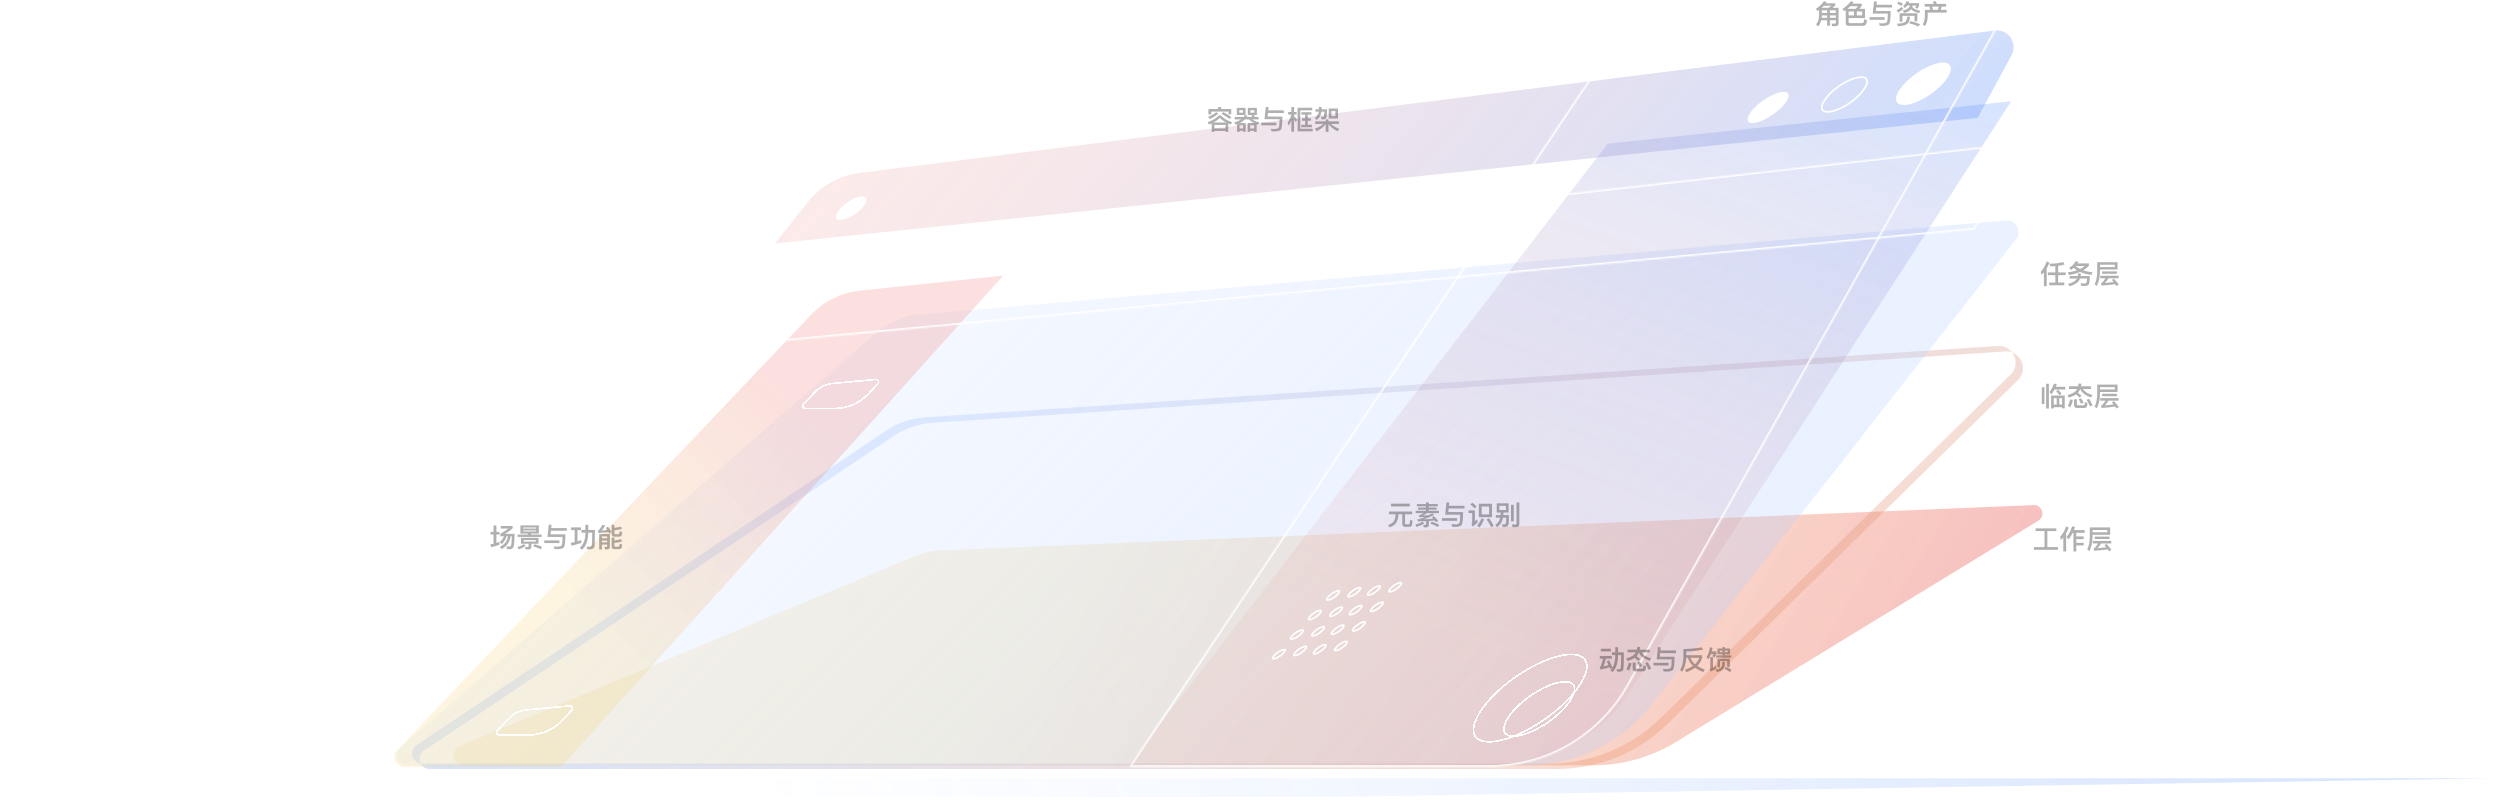 <svg width="1492" height="482" viewBox="0 0 1492 482" fill="none" xmlns="http://www.w3.org/2000/svg">
<g filter="url(#filter0_b)">
<path d="M545.94 332.005C551.066 329.869 556.53 328.657 562.078 328.428L1213.69 301.455C1218.84 301.241 1220.9 308.028 1216.5 310.717L1000.21 442.811C985.302 451.918 968.169 456.736 950.697 456.736H276.675C270.117 456.736 268.313 447.721 274.366 445.198L545.94 332.005Z" fill="url(#paint0_linear)"/>
</g>
<g filter="url(#filter1_f)">
<path d="M504.137 464.485H1486L798.729 475.554H6L504.137 464.485Z" fill="url(#paint1_linear)" fill-opacity="0.2"/>
</g>
<path fill-rule="evenodd" clip-rule="evenodd" d="M552.042 249.058C543.807 249.606 535.861 252.313 529.004 256.906L248.691 444.689C244.039 447.805 245.863 454.831 251.073 455.604C251.995 457.507 253.89 458.949 256.458 458.949H929.026C953.916 458.949 977.811 449.181 995.574 431.745L1204.3 226.857C1209.85 221.413 1207.22 212.65 1200.78 210.309C1198.9 207.85 1195.89 206.222 1192.21 206.467L552.042 249.058ZM1200.78 210.309C1199.53 209.855 1198.14 209.642 1196.64 209.743L556.47 252.334C548.235 252.881 540.289 255.588 533.432 260.182L253.119 447.964C250.327 449.835 249.868 453.114 251.073 455.604C251.381 455.65 251.7 455.673 252.03 455.673H924.598C949.488 455.673 973.384 445.905 991.146 428.47L1199.88 223.581C1203.87 219.666 1203.63 214.034 1200.78 210.309Z" fill="url(#paint2_linear)"/>
<g filter="url(#filter2_b)">
<path d="M522.207 199.095C529.717 192.546 539.114 188.553 549.042 187.693L1197.01 131.575C1203.11 131.048 1206.9 138.045 1203.13 142.864L986.014 420.286C968.008 443.293 940.417 456.736 911.201 456.736H242.768C237.223 456.736 234.646 449.858 238.825 446.214L522.207 199.095Z" fill="url(#paint3_linear)"/>
</g>
<g filter="url(#filter3_b)">
<path fill-rule="evenodd" clip-rule="evenodd" d="M673.966 456.14H892.83C925.075 456.14 955.119 439.784 972.62 412.702L1200.25 60.449L959.52 85.698L673.966 456.14Z" fill="url(#paint4_linear)"/>
</g>
<g filter="url(#filter4_b)">
<path fill-rule="evenodd" clip-rule="evenodd" d="M598.692 164.502L334.779 457.775H241.428C236.155 457.775 233.446 451.462 237.079 447.641L484.124 187.784C491.832 179.677 502.178 174.585 513.304 173.423L598.692 164.502Z" fill="url(#paint5_linear)"/>
</g>
<path d="M300.741 320.058C300.229 321.434 299.413 322.554 298.277 323.434L299.333 324.73C300.741 323.594 301.733 322.042 302.309 320.058H303.157C302.837 321.562 302.341 322.778 301.685 323.706C300.917 324.698 299.797 325.594 298.325 326.394L299.365 327.722C301.029 326.762 302.277 325.674 303.109 324.458C303.813 323.386 304.373 321.914 304.757 320.058H305.461C305.365 323.274 305.221 325.082 305.029 325.466C304.821 325.946 304.453 326.202 303.941 326.218C303.365 326.218 302.773 326.186 302.181 326.122L302.645 327.722C303.141 327.754 303.653 327.786 304.181 327.786C305.461 327.754 306.245 327.21 306.533 326.122C306.821 325.034 307.029 322.522 307.141 318.618H301.445C303.077 317.578 304.565 316.49 305.925 315.354V313.914H298.853V315.434H303.445C301.957 316.522 300.341 317.562 298.613 318.538V320.058H300.741ZM292.805 317.402V319.018H294.549V324.458C293.909 324.602 293.285 324.73 292.645 324.826L293.093 326.602C294.853 326.186 296.485 325.69 298.021 325.114V323.37C297.429 323.594 296.837 323.802 296.245 323.994V319.018H298.069V317.402H296.245V313.546H294.549V317.402H292.805Z" fill="black" fill-opacity="0.31"/>
<path d="M310.917 321.018V324.506H315.461V325.882C315.461 326.266 315.333 326.474 315.093 326.474C314.533 326.474 313.941 326.426 313.317 326.362L313.669 327.898H315.637C316.613 327.898 317.109 327.354 317.109 326.282V324.506H321.381V321.018H310.917ZM319.749 323.21H312.533V322.298H319.749V323.21ZM310.581 313.546V318.442H314.853C314.981 318.634 315.109 318.842 315.237 319.066H308.901V320.458H323.237V319.066H317.061C316.965 318.842 316.869 318.634 316.773 318.442H321.573V313.546H310.581ZM319.941 317.162H312.213V316.57H319.941V317.162ZM312.213 315.418V314.826H319.941V315.418H312.213ZM318.917 324.778L318.229 326.09C319.829 326.506 321.349 327.098 322.821 327.834L323.445 326.314C321.989 325.642 320.485 325.13 318.917 324.778ZM312.629 324.666C311.765 325.386 310.453 325.994 308.725 326.49L309.653 327.85C311.269 327.306 312.613 326.602 313.669 325.738L312.629 324.666Z" fill="black" fill-opacity="0.31"/>
<path d="M327.509 313.098L326.725 320.426H335.717C335.717 323.194 335.541 324.874 335.189 325.45C334.869 325.994 333.861 326.266 332.197 326.266C331.877 326.266 331.285 326.218 330.453 326.138L330.917 327.658C331.477 327.706 332.021 327.738 332.549 327.738C334.549 327.738 335.861 327.386 336.469 326.714C337.077 325.994 337.397 323.386 337.397 318.874H328.581L328.805 316.746H338.261V315.146H328.965L329.157 313.226L327.509 313.098ZM324.821 322.506V324.106H333.829V322.506H324.821Z" fill="black" fill-opacity="0.31"/>
<path d="M342.949 316.378V323.514C342.181 323.674 341.397 323.818 340.629 323.946L341.061 325.642C343.141 325.194 345.093 324.634 346.933 323.994V322.314C346.165 322.602 345.397 322.858 344.629 323.082V316.378H346.757V314.762H340.821V316.378H342.949ZM349.365 313.194V316.25H347.013V317.882H349.365V317.978C349.333 322.074 348.197 325.05 345.973 326.906L347.349 328.106C349.765 325.962 350.997 322.586 351.061 317.978V317.882H353.413C353.381 322.106 353.333 324.586 353.237 325.306C353.109 325.946 352.597 326.282 351.733 326.282C351.269 326.282 350.709 326.25 350.069 326.202L350.469 327.77C351.205 327.818 351.733 327.85 352.021 327.85C353.669 327.85 354.597 327.274 354.805 326.122C354.965 324.874 355.045 321.578 355.045 316.25H351.061V313.194H349.365Z" fill="black" fill-opacity="0.31"/>
<path d="M359.221 322.618H362.357V323.658H359.221V322.618ZM362.357 321.242H359.221V320.138H362.357V321.242ZM359.221 325.034H362.357V325.77C362.357 326.186 362.165 326.41 361.813 326.41L360.693 326.33L361.109 327.882H362.341C363.429 327.882 363.973 327.29 363.973 326.122V318.698H357.605V327.994H359.221V325.034ZM369.381 320.298C369.973 320.298 370.421 320.17 370.709 319.93C370.997 319.674 371.205 318.858 371.333 317.514L369.781 317.002C369.749 317.866 369.669 318.378 369.557 318.554C369.445 318.714 369.285 318.794 369.061 318.794H367.237C366.853 318.794 366.677 318.522 366.677 318.01V316.554C368.357 316.298 369.845 316.026 371.157 315.738L370.613 314.266C369.589 314.538 368.277 314.794 366.677 315.05V313.226H365.029V318.346C365.029 319.642 365.605 320.298 366.773 320.298H369.381ZM366.677 324.01C368.277 323.85 369.765 323.594 371.157 323.226L370.613 321.738C369.461 322.09 368.149 322.346 366.677 322.506V320.826H365.029V326.202C365.029 327.21 365.605 327.722 366.757 327.722H369.381C369.973 327.722 370.405 327.594 370.693 327.354C370.981 327.098 371.205 326.298 371.333 324.938L369.813 324.458C369.765 325.322 369.685 325.834 369.557 326.01C369.461 326.17 369.285 326.25 369.061 326.25H367.221C366.853 326.25 366.677 326.106 366.677 325.834V324.01ZM362.837 314.266L361.557 315.082C361.845 315.514 362.133 315.93 362.389 316.346C361.205 316.474 360.085 316.586 359.029 316.65C359.845 315.866 360.565 314.858 361.205 313.61L359.605 313.13C359.125 314.122 358.421 315.194 357.461 316.314C357.253 316.506 356.997 316.634 356.709 316.73L357.157 318.122C359.445 317.994 361.429 317.786 363.093 317.53C363.269 317.866 363.445 318.202 363.605 318.522L364.981 317.546C364.469 316.618 363.765 315.53 362.837 314.266Z" fill="black" fill-opacity="0.31"/>
<g filter="url(#filter5_b)">
<path fill-rule="evenodd" clip-rule="evenodd" d="M1180.27 70.344L1200.51 32.893C1204.38 25.738 1198.54 17.204 1190.47 18.216L513.072 103.17C500.852 104.702 489.721 110.97 482.075 120.626L462.539 145.296L1180.27 70.344Z" fill="url(#paint6_linear)"/>
</g>
<g filter="url(#filter6_b)">
<mask id="path-9-inside-1" fill="white">
<path fill-rule="evenodd" clip-rule="evenodd" d="M673.965 457.662H888.912C923.274 457.662 954.958 439.106 971.768 409.136L1200.25 1.781L959.519 30.871L673.965 457.662Z"/>
</mask>
<path d="M673.965 457.662L673.134 457.106L672.093 458.662H673.965V457.662ZM971.768 409.136L972.64 409.626L972.64 409.626L971.768 409.136ZM1200.25 1.781L1201.13 2.27L1202.09 0.552L1200.14 0.788L1200.25 1.781ZM959.519 30.871L959.399 29.878L958.943 29.933L958.688 30.315L959.519 30.871ZM888.912 456.662H673.965V458.662H888.912V456.662ZM970.896 408.647C954.263 438.301 922.913 456.662 888.912 456.662V458.662C923.636 458.662 955.653 439.911 972.64 409.626L970.896 408.647ZM1199.38 1.292L970.896 408.647L972.64 409.626L1201.13 2.27L1199.38 1.292ZM959.639 31.864L1200.37 2.774L1200.14 0.788L959.399 29.878L959.639 31.864ZM958.688 30.315L673.134 457.106L674.796 458.218L960.35 31.427L958.688 30.315Z" fill="url(#paint7_linear)" mask="url(#path-9-inside-1)"/>
</g>
<path d="M1221.12 229.05V243.802H1222.79V229.05H1221.12ZM1232.24 236.058H1224.1V243.722H1225.7V243.002H1230.64V243.722H1232.24V236.058ZM1225.7 241.434V237.61H1227.44V241.434H1225.7ZM1228.98 237.61H1230.64V241.434H1228.98V237.61ZM1228.37 232.666L1227.08 233.466C1227.91 234.346 1228.58 235.146 1229.08 235.866L1230.36 234.954C1229.89 234.314 1229.24 233.546 1228.37 232.666ZM1218.53 231.066V241.162H1220.13V231.066H1218.53ZM1226.15 232.49H1232.58V230.826H1226.92C1227.11 230.346 1227.3 229.834 1227.49 229.306L1225.8 228.922C1225.03 231.098 1224.12 232.778 1223.09 233.962L1224.28 235.37C1224.95 234.554 1225.57 233.594 1226.15 232.49Z" fill="black" fill-opacity="0.31"/>
<path d="M1240.56 228.858C1240.5 229.434 1240.39 229.994 1240.24 230.522H1234.76V232.138H1239.6C1239.36 232.586 1239.08 232.986 1238.76 233.338C1237.78 234.362 1236.18 235.162 1233.94 235.722L1234.61 237.274C1236.47 236.778 1237.96 236.154 1239.04 235.386C1239.78 235.994 1240.48 236.65 1241.12 237.322L1242.28 236.154C1241.48 235.45 1240.77 234.858 1240.13 234.41C1240.68 233.77 1241.12 233.018 1241.48 232.154C1242.28 234.266 1244.4 235.962 1247.89 237.21L1248.79 235.77C1245.81 234.89 1243.94 233.674 1243.17 232.138H1247.94V230.522H1241.97C1242.08 230.042 1242.16 229.546 1242.23 229.034L1240.56 228.858ZM1235.46 238.346C1235.2 239.69 1234.74 240.954 1234.08 242.138L1235.52 243.05C1236.2 241.834 1236.72 240.378 1237.11 238.714L1235.46 238.346ZM1242.04 237.706L1240.56 238.202C1241.06 239.002 1241.52 239.946 1241.94 241.018L1243.48 240.33C1243.06 239.402 1242.58 238.522 1242.04 237.706ZM1246.87 238.074L1245.25 238.602C1245.99 239.754 1246.66 241.066 1247.27 242.57L1248.8 241.882C1248.26 240.522 1247.6 239.258 1246.87 238.074ZM1243.7 243.498C1244.34 243.498 1244.82 243.354 1245.12 243.098C1245.48 242.81 1245.72 241.946 1245.84 240.474L1244.26 239.946C1244.21 240.874 1244.12 241.434 1243.96 241.61C1243.83 241.786 1243.64 241.882 1243.38 241.882H1240.12C1239.7 241.882 1239.49 241.658 1239.49 241.242V238.298H1237.8V241.594C1237.8 242.858 1238.39 243.498 1239.6 243.498H1243.7Z" fill="black" fill-opacity="0.31"/>
<path d="M1254.55 235.018V236.458H1263.36V235.018H1254.55ZM1253.43 237.61V239.114H1256.61C1255.62 240.618 1254.8 241.562 1254.2 241.93C1254.12 241.978 1254 242.026 1253.86 242.074L1254.23 243.466C1257.17 243.274 1259.89 243.002 1262.39 242.666C1262.66 243.05 1262.92 243.434 1263.16 243.818L1264.48 242.874C1263.81 241.882 1262.84 240.714 1261.57 239.37L1260.36 240.122C1260.71 240.538 1261.06 240.954 1261.4 241.37C1259.67 241.626 1257.92 241.834 1256.2 241.978C1256.84 241.322 1257.57 240.362 1258.39 239.114H1264.4V237.61H1253.43ZM1262.1 231.05V232.426H1253.27V231.05H1262.1ZM1253.27 233.93H1263.75V229.53H1251.62V235.034C1251.6 238.138 1251.09 240.682 1250.08 242.65L1251.32 243.754C1252.6 241.322 1253.25 238.41 1253.27 235.034V233.93Z" fill="black" fill-opacity="0.31"/>
<path d="M1231.33 156.408C1229.09 157.048 1226.36 157.368 1223.12 157.368L1223.65 158.92C1224.71 158.92 1225.7 158.888 1226.63 158.824V162.568H1222.18V164.2H1226.63V168.616H1222.98V170.248H1231.97V168.616H1228.29V164.2H1232.77V162.568H1228.29V158.664C1229.75 158.472 1231.04 158.2 1232.16 157.816L1231.33 156.408ZM1221.49 155.944C1220.71 158.36 1219.51 160.456 1217.88 162.232L1218.44 164.024C1218.92 163.528 1219.38 163.016 1219.81 162.504V170.808H1221.48V160.152C1222.12 159.064 1222.64 157.912 1223.06 156.696L1221.49 155.944Z" fill="black" fill-opacity="0.31"/>
<path d="M1238.64 155.896C1238 157.432 1236.76 158.728 1234.9 159.784L1235.91 161.112C1236.52 160.728 1237.09 160.328 1237.62 159.896C1238.23 160.392 1238.88 160.856 1239.59 161.288C1237.96 161.864 1236.1 162.296 1234.02 162.552L1234.79 164.12C1237.32 163.736 1239.52 163.112 1241.43 162.264C1243.41 163.192 1245.64 163.784 1248.12 164.072L1248.87 162.52C1246.82 162.328 1244.95 161.928 1243.27 161.32C1244.58 160.552 1245.7 159.624 1246.64 158.536V157.192H1239.84C1240.02 156.872 1240.18 156.52 1240.34 156.152L1238.64 155.896ZM1241.41 160.52C1240.45 160.04 1239.56 159.464 1238.72 158.792L1238.76 158.76H1244.16C1243.35 159.432 1242.44 160.008 1241.41 160.52ZM1240.2 163.176C1240.18 163.72 1240.13 164.232 1240.04 164.728H1235.14V166.232H1239.52C1239.43 166.392 1239.33 166.568 1239.22 166.744C1238.44 167.816 1236.74 168.728 1234.15 169.48L1235.25 170.84C1238.23 169.88 1240.1 168.696 1240.87 167.272C1241.06 166.952 1241.22 166.6 1241.35 166.232H1245.54C1245.51 167.56 1245.38 168.376 1245.17 168.696C1244.98 169 1244.52 169.16 1243.76 169.176C1243.22 169.16 1242.53 169.128 1241.68 169.08L1242.1 170.584C1242.9 170.648 1243.57 170.68 1244.13 170.68C1245.25 170.68 1246.04 170.392 1246.48 169.832C1246.93 169.272 1247.17 167.576 1247.2 164.728H1241.73C1241.8 164.248 1241.84 163.72 1241.84 163.176H1240.2Z" fill="black" fill-opacity="0.31"/>
<path d="M1254.55 161.96V163.4H1263.36V161.96H1254.55ZM1253.43 164.552V166.056H1256.61C1255.62 167.56 1254.8 168.504 1254.2 168.872C1254.12 168.92 1254 168.968 1253.86 169.016L1254.23 170.408C1257.17 170.216 1259.89 169.944 1262.39 169.608C1262.66 169.992 1262.92 170.376 1263.16 170.76L1264.48 169.816C1263.81 168.824 1262.84 167.656 1261.57 166.312L1260.36 167.064C1260.71 167.48 1261.06 167.896 1261.4 168.312C1259.67 168.568 1257.92 168.776 1256.2 168.92C1256.84 168.264 1257.57 167.304 1258.39 166.056H1264.4V164.552H1253.43ZM1262.1 157.992V159.368H1253.27V157.992H1262.1ZM1253.27 160.872H1263.75V156.472H1251.62V161.976C1251.6 165.08 1251.09 167.624 1250.08 169.592L1251.32 170.696C1252.6 168.264 1253.25 165.352 1253.27 161.976V160.872Z" fill="black" fill-opacity="0.31"/>
<path d="M830.167 300.599V302.199H841.367V300.599H830.167ZM828.919 305.287V306.903H832.887V307.223C832.823 308.791 832.503 310.055 831.895 311.047C831.287 311.943 830.135 312.711 828.407 313.319L829.303 314.727C831.095 314.103 832.375 313.223 833.175 312.103C833.991 310.887 834.439 309.255 834.519 307.223V306.903H836.887V312.663C836.887 313.831 837.447 314.423 838.583 314.423H841.127C841.687 314.423 842.103 314.247 842.391 313.927C842.679 313.591 842.887 312.519 842.999 310.711L841.495 310.231C841.463 311.527 841.383 312.311 841.271 312.567C841.175 312.807 841.015 312.935 840.823 312.935H839.063C838.695 312.935 838.519 312.727 838.519 312.311V306.903H842.759V305.287H828.919Z" fill="black" fill-opacity="0.31"/>
<path d="M845.575 300.839V302.183H851.031V302.887H846.247V304.167H851.031V304.855H844.887V306.247H849.575C848.839 306.775 848.199 307.127 847.671 307.287C847.383 307.415 847.079 307.511 846.743 307.543L847.031 308.711C848.247 308.663 849.415 308.615 850.535 308.551C849.287 309.095 848.023 309.527 846.743 309.879C846.423 309.847 846.135 309.831 845.847 309.799L846.167 311.159L848.071 311.111C848.807 311.111 849.831 311.079 851.111 311.015V312.839C851.111 313.143 850.967 313.303 850.711 313.303C850.295 313.303 849.847 313.271 849.383 313.223L849.719 314.695H851.239C852.231 314.695 852.743 314.199 852.743 313.207V310.919C853.799 310.855 854.983 310.759 856.327 310.663C856.615 311.015 856.887 311.367 857.127 311.703L858.295 310.903C857.687 310.071 856.807 309.111 855.655 308.007L854.519 308.727C854.807 309.015 855.079 309.303 855.367 309.591C853.191 309.783 851.303 309.895 849.703 309.943C851.815 309.255 853.895 308.343 855.959 307.223L854.695 306.375C854.055 306.759 853.415 307.127 852.775 307.479C851.575 307.543 850.375 307.591 849.191 307.639C849.991 307.255 850.775 306.791 851.511 306.247H858.791V304.855H852.695V304.167H857.415V302.887H852.695V302.183H858.087V300.839H852.695V299.847H851.031V300.839H845.575ZM849.047 311.335C847.927 312.039 846.471 312.615 844.711 313.063L845.367 314.439C847.175 313.895 848.711 313.207 849.975 312.391L849.047 311.335ZM854.423 311.287L853.639 312.455C855.175 312.951 856.679 313.639 858.119 314.503L858.935 313.223C857.575 312.471 856.071 311.831 854.423 311.287Z" fill="black" fill-opacity="0.31"/>
<path d="M863.271 299.815L862.487 307.143H871.479C871.479 309.911 871.303 311.591 870.951 312.167C870.631 312.711 869.623 312.983 867.959 312.983C867.639 312.983 867.047 312.935 866.215 312.855L866.679 314.375C867.239 314.423 867.783 314.455 868.311 314.455C870.311 314.455 871.623 314.103 872.231 313.431C872.839 312.711 873.159 310.103 873.159 305.591H864.343L864.567 303.463H874.023V301.863H864.727L864.919 299.943L863.271 299.815ZM860.583 309.223V310.823H869.591V309.223H860.583Z" fill="black" fill-opacity="0.31"/>
<path d="M882.583 300.647V308.615H890.407V300.647H882.583ZM888.727 307.015H884.247V302.263H888.727V307.015ZM878.679 299.975L877.511 301.127C878.631 301.959 879.511 302.727 880.119 303.463L881.255 302.311C880.551 301.543 879.687 300.759 878.679 299.975ZM876.439 304.599V306.199H878.599V311.879C878.599 312.215 878.455 312.503 878.183 312.743L878.823 314.247C879.927 313.495 880.967 312.647 881.959 311.687L881.495 309.943C881.047 310.391 880.615 310.807 880.215 311.175V304.599H876.439ZM884.247 309.271C883.495 310.999 882.583 312.487 881.527 313.719L882.999 314.791C884.055 313.447 884.951 311.831 885.719 309.975L884.247 309.271ZM888.615 309.191L887.255 310.055C888.407 311.751 889.319 313.303 889.991 314.711L891.431 313.703C890.775 312.423 889.831 310.919 888.615 309.191Z" fill="black" fill-opacity="0.31"/>
<path d="M895.655 305.863C895.623 306.391 895.575 306.903 895.543 307.383H892.711V308.935H895.303C895.175 309.495 895.031 309.975 894.855 310.375C894.375 311.527 893.527 312.503 892.343 313.319L893.415 314.663C894.791 313.639 895.767 312.455 896.359 311.079C896.583 310.503 896.791 309.799 896.951 308.935H898.919C898.887 310.663 898.839 311.671 898.759 311.959C898.647 312.663 898.263 313.015 897.607 313.015C897.255 313.015 896.823 312.983 896.343 312.951L896.743 314.407C897.271 314.455 897.655 314.487 897.879 314.487C899.335 314.487 900.151 313.879 900.311 312.695C900.471 312.023 900.551 310.247 900.551 307.383H897.159C897.207 306.903 897.255 306.407 897.287 305.863H900.327V300.375H893.239V305.863H895.655ZM901.767 301.287V311.127H903.399V301.287H901.767ZM904.983 314.535C906.135 314.535 906.727 313.911 906.727 312.695V299.927H905.063V312.263C905.063 312.775 904.839 313.047 904.407 313.047C903.751 313.047 903.047 313.015 902.311 312.951L902.679 314.535H904.983ZM898.743 304.359H894.823V301.879H898.743V304.359Z" fill="black" fill-opacity="0.31"/>
<path d="M728.48 63.768L726.672 64.056C726.848 64.376 727.008 64.712 727.168 65.064H721.2V68.264H722.832V66.6H733.168V68.184H734.8V65.064H728.944C728.784 64.584 728.64 64.152 728.48 63.768ZM727.408 68.904C725.824 70.568 723.584 71.928 720.672 72.952L721.552 74.296C722.08 74.104 722.608 73.88 723.136 73.656V78.68H724.768V78.136H731.408V78.68H733.024V73.736C733.456 73.928 733.92 74.104 734.432 74.296L735.312 72.952C732.144 71.8 729.92 70.44 728.624 68.904H727.408ZM724.768 76.632V74.552H731.408V76.632H724.768ZM724.304 73.08C725.712 72.312 726.96 71.4 728.016 70.328C728.928 71.352 730.144 72.264 731.68 73.08H724.304ZM730.048 66.904L728.992 67.944C731.04 69.032 732.64 70.056 733.76 71L734.912 69.864C733.6 68.872 731.968 67.896 730.048 66.904ZM725.92 66.904C724.592 67.992 722.96 68.952 721.008 69.752L721.984 71.048C723.968 70.152 725.648 69.096 727.008 67.88L725.92 66.904Z" fill="black" fill-opacity="0.31"/>
<path d="M738.096 64.36V68.616H743.328V64.36H738.096ZM741.824 67.24H739.6V65.768H741.824V67.24ZM744.704 64.36V68.616H747.84L746.768 68.968C746.96 69.224 747.136 69.496 747.328 69.8H743.984C744.144 69.512 744.288 69.208 744.416 68.904L742.832 68.728C742.672 69.08 742.464 69.448 742.208 69.8H736.88V71.272H740.656C739.632 71.976 738.288 72.568 736.592 73.048L737.36 74.424C737.68 74.328 737.984 74.216 738.304 74.104V78.68H739.76V78.072H741.92V78.68H743.392V73.368H740.032C741.184 72.792 742.144 72.088 742.912 71.272H745.472C746.144 72.04 747.056 72.744 748.24 73.368H744.592V78.68H746.064V78.072H748.496V78.68H749.968V74.152C750.192 74.248 750.464 74.344 750.752 74.44L751.424 73.016C749.68 72.568 748.32 71.992 747.344 71.272H751.12V69.8H748.96C748.752 69.384 748.512 69 748.256 68.616H750.096V64.36H744.704ZM748.592 67.24H746.208V65.768H748.592V67.24ZM739.76 76.664V74.744H741.92V76.664H739.76ZM746.064 76.664V74.744H748.496V76.664H746.064Z" fill="black" fill-opacity="0.31"/>
<path d="M755.44 63.8L754.656 71.128H763.648C763.648 73.896 763.472 75.576 763.12 76.152C762.8 76.696 761.792 76.968 760.128 76.968C759.808 76.968 759.216 76.92 758.384 76.84L758.848 78.36C759.408 78.408 759.952 78.44 760.48 78.44C762.48 78.44 763.792 78.088 764.4 77.416C765.008 76.696 765.328 74.088 765.328 69.576H756.512L756.736 67.448H766.192V65.848H756.896L757.088 63.928L755.44 63.8ZM752.752 73.208V74.808H761.76V73.208H752.752Z" fill="black" fill-opacity="0.31"/>
<path d="M772.288 71.064C772.576 71.576 772.896 72.2 773.264 72.904L774.176 71.544C773.536 70.68 772.912 69.896 772.288 69.176V68.408H773.824V66.824H772.288V63.864H770.688V66.824H768.8V68.408H770.624C770.176 70.2 769.44 71.784 768.448 73.176L769.184 75C769.776 73.976 770.272 72.856 770.688 71.64V78.616H772.288V71.064ZM776.704 66.968V68.44H778.912V70.6H777.04V72.04H778.912V74.472H776.512V75.944H782.928V74.472H780.464V72.04H782.4V70.6H780.464V68.44H782.656V66.968H776.704ZM774.416 64.296V78.392H783.408V76.84H776.016V65.864H783.152V64.296H774.416Z" fill="black" fill-opacity="0.31"/>
<path d="M792.992 64.792V70.76H798.528V64.792H792.992ZM796.944 69.256H794.576V66.28H796.944V69.256ZM787.136 63.912V65.192H785.056V66.632H787.008C786.72 68.328 785.92 69.608 784.592 70.472L785.824 71.576C787.408 70.456 788.352 68.808 788.656 66.632H790.368C790.352 68.04 790.288 68.92 790.16 69.24C790.032 69.56 789.712 69.736 789.2 69.752C788.96 69.736 788.656 69.704 788.272 69.656L788.688 71.16C789.04 71.224 789.328 71.256 789.584 71.256C790.464 71.256 791.088 70.968 791.44 70.392C791.792 69.816 791.968 68.088 792 65.192H788.768V63.912H787.136ZM784.928 72.392V73.96H789.728C788.576 75.08 786.912 76.024 784.72 76.792L785.68 78.344C788.176 77.192 790.016 75.736 791.168 73.992V78.648H792.832V73.992C793.92 75.576 795.696 77.032 798.16 78.344L799.312 76.888C797.04 76.024 795.344 75.048 794.256 73.96H799.088V72.392H792.832V71.256H791.168V72.392H784.928Z" fill="black" fill-opacity="0.31"/>
<path d="M1087.24 9.2L1090.46 9.2V10.624L1087.14 10.624C1087.19 10.192 1087.22 9.744 1087.24 9.264V9.2ZM1086.9 12.096L1090.46 12.096V15.376H1092.1V12.096H1095.62V13.424C1095.62 13.888 1095.4 14.128 1094.95 14.128C1094.36 14.128 1093.72 14.096 1093.03 14.048L1093.43 15.584H1095.43C1096.65 15.584 1097.27 15.056 1097.27 14V4.672H1093.58C1094.14 4.256 1094.7 3.76 1095.26 3.216V2L1089.56 2C1089.75 1.712 1089.96 1.424 1090.15 1.136L1088.47 0.752C1087.11 2.704 1085.51 4.224 1083.66 5.28L1084.73 6.576C1085.02 6.384 1085.32 6.192 1085.61 5.984V9.392C1085.58 11.504 1084.98 13.232 1083.83 14.576L1085.11 15.744C1085.96 14.72 1086.55 13.504 1086.9 12.096ZM1095.62 10.624H1092.1V9.2H1095.62V10.624ZM1095.62 7.728H1092.1V6.176H1095.62V7.728ZM1087.22 4.672C1087.64 4.288 1088.04 3.872 1088.42 3.44L1092.94 3.44C1092.36 3.888 1091.8 4.304 1091.24 4.672H1087.22ZM1090.46 6.176V7.728H1087.24V6.176H1090.46Z" fill="black" fill-opacity="0.31"/>
<path d="M1106.46 6.848V9.2H1103.24V6.848H1106.46ZM1108.14 9.2V6.848L1111.35 6.848V9.2L1108.14 9.2ZM1109.69 5.28C1110.17 4.752 1110.63 4.144 1111.1 3.44V2.192L1105.5 2.192C1105.75 1.84 1105.99 1.488 1106.25 1.136L1104.54 0.752C1103.13 2.704 1101.46 4.224 1099.56 5.28L1100.68 6.656L1101.54 6.08V13.776C1101.54 14.864 1102.1 15.408 1103.22 15.408L1111.82 15.408C1112.82 15.376 1113.46 14.976 1113.75 14.24C1113.93 13.792 1114.09 13.056 1114.22 12.016L1112.57 11.504C1112.44 12.544 1112.31 13.152 1112.18 13.344C1112.02 13.616 1111.72 13.76 1111.26 13.792H1103.94C1103.46 13.792 1103.24 13.552 1103.24 13.104V10.784L1113.03 10.784V5.28H1109.69ZM1104.25 3.696L1108.92 3.696C1108.44 4.304 1107.96 4.832 1107.5 5.28L1102.57 5.28C1103.14 4.8 1103.7 4.272 1104.25 3.696Z" fill="black" fill-opacity="0.31"/>
<path d="M1118.44 0.8L1117.66 8.128L1126.65 8.128C1126.65 10.896 1126.47 12.576 1126.12 13.152C1125.8 13.696 1124.79 13.968 1123.13 13.968C1122.81 13.968 1122.22 13.92 1121.38 13.84L1121.85 15.36C1122.41 15.408 1122.95 15.44 1123.48 15.44C1125.48 15.44 1126.79 15.088 1127.4 14.416C1128.01 13.696 1128.33 11.088 1128.33 6.576L1119.51 6.576L1119.74 4.448L1129.19 4.448V2.848L1119.9 2.848L1120.09 0.928L1118.44 0.8ZM1115.75 10.208V11.808L1124.76 11.808V10.208L1115.75 10.208Z" fill="black" fill-opacity="0.31"/>
<path d="M1133.02 1.04L1132.18 2.272C1133.06 2.56 1133.93 2.976 1134.76 3.504L1135.66 2.16C1134.86 1.712 1133.98 1.344 1133.02 1.04ZM1137.78 0.784C1137.43 1.872 1136.78 2.768 1135.78 3.504L1136.78 4.8C1137.34 4.352 1137.83 3.856 1138.25 3.312H1139.85C1139.64 4 1139.29 4.56 1138.81 4.992C1138.15 5.536 1137.08 5.968 1135.59 6.272L1136.22 7.76C1138.06 7.328 1139.35 6.736 1140.09 5.968C1140.23 5.808 1140.38 5.632 1140.54 5.44C1141.54 6.592 1143.16 7.392 1145.4 7.856L1145.99 6.4C1143.66 5.984 1142.07 5.216 1141.22 4.128C1141.3 3.872 1141.38 3.6 1141.45 3.312L1143.61 3.312C1143.45 3.824 1143.26 4.288 1143.03 4.688L1144.63 5.168C1144.92 4.4 1145.14 3.616 1145.32 2.848V1.856L1139.1 1.856C1139.22 1.584 1139.34 1.296 1139.43 0.992L1137.78 0.784ZM1144.26 7.936L1133.7 7.936V12.912H1135.37V9.488H1142.58V12.72H1144.26V7.936ZM1138.26 9.856C1138.15 11.36 1137.75 12.432 1137.05 13.056C1136.25 13.68 1134.6 14.048 1132.1 14.16L1132.78 15.68C1135.8 15.424 1137.7 14.88 1138.49 14.032C1139.22 13.392 1139.72 12.032 1139.94 9.984L1138.26 9.856ZM1134.97 4.128C1134.14 4.864 1133.1 5.568 1131.86 6.208L1132.95 7.504C1134.14 6.8 1135.13 6.064 1135.93 5.264L1134.97 4.128ZM1140.22 12.592L1139.37 13.856C1141.29 14.32 1143.14 14.976 1144.97 15.808L1145.86 14.416C1144.17 13.696 1142.28 13.088 1140.22 12.592Z" fill="black" fill-opacity="0.31"/>
<path d="M1155.27 0.672L1153.51 0.96C1153.75 1.376 1153.98 1.84 1154.18 2.352L1148.63 2.352V3.936L1151.45 3.936L1151.98 5.888H1148.76V9.584C1148.73 11.68 1148.3 13.312 1147.48 14.496L1148.74 15.632C1149.83 14.112 1150.39 12.096 1150.46 9.584V7.504L1161.75 7.504V5.888L1158.14 5.888C1158.39 5.248 1158.6 4.608 1158.76 3.936L1161.42 3.936V2.352L1155.9 2.352C1155.7 1.728 1155.5 1.168 1155.27 0.672ZM1153.62 5.888L1153.1 3.936L1157.16 3.936C1157 4.608 1156.79 5.248 1156.52 5.888H1153.62Z" fill="black" fill-opacity="0.31"/>
<path d="M955.351 387.164V388.748H961.367V387.164H955.351ZM954.759 391.468V393.1H956.743C956.055 395.692 955.495 397.292 955.079 397.9C955.015 397.948 954.903 397.996 954.743 398.044L955.127 399.612C957.047 399.26 958.855 398.812 960.535 398.236C960.663 398.54 960.791 398.86 960.919 399.212L962.295 398.508C961.943 399.068 961.543 399.58 961.079 400.028L962.343 401.132C964.519 399.004 965.623 395.644 965.671 391.052V390.924H967.495C967.463 395.164 967.415 397.644 967.319 398.364C967.191 399.068 966.807 399.42 966.135 399.42C965.719 399.42 965.239 399.388 964.679 399.356L965.063 400.812C965.703 400.86 966.135 400.892 966.391 400.892C967.863 400.892 968.695 400.3 968.887 399.116C969.031 397.868 969.111 394.604 969.111 389.324H965.671V386.252H964.007V389.324H962.039V390.924H964.007V391.052C963.975 394.092 963.431 396.556 962.359 398.412C961.687 396.812 960.983 395.356 960.279 394.044L958.887 394.716C959.239 395.388 959.591 396.092 959.943 396.86C958.967 397.212 957.975 397.516 956.967 397.74C957.367 396.716 957.831 395.18 958.359 393.1H961.943V391.468H954.759Z" fill="black" fill-opacity="0.31"/>
<path d="M977.159 386.044C977.095 386.62 976.983 387.18 976.839 387.708H971.351V389.324H976.199C975.959 389.772 975.671 390.172 975.351 390.524C974.375 391.548 972.775 392.348 970.535 392.908L971.207 394.46C973.063 393.964 974.551 393.34 975.639 392.572C976.375 393.18 977.079 393.836 977.719 394.508L978.871 393.34C978.071 392.636 977.367 392.044 976.727 391.596C977.271 390.956 977.719 390.204 978.071 389.34C978.871 391.452 980.999 393.148 984.487 394.396L985.383 392.956C982.407 392.076 980.535 390.86 979.767 389.324H984.535V387.708H978.567C978.679 387.228 978.759 386.732 978.823 386.22L977.159 386.044ZM972.055 395.532C971.799 396.876 971.335 398.14 970.679 399.324L972.119 400.236C972.791 399.02 973.319 397.564 973.703 395.9L972.055 395.532ZM978.631 394.892L977.159 395.388C977.655 396.188 978.119 397.132 978.535 398.204L980.071 397.516C979.655 396.588 979.175 395.708 978.631 394.892ZM983.463 395.26L981.847 395.788C982.583 396.94 983.255 398.252 983.863 399.756L985.399 399.068C984.855 397.708 984.199 396.444 983.463 395.26ZM980.295 400.684C980.935 400.684 981.415 400.54 981.719 400.284C982.071 399.996 982.311 399.132 982.439 397.66L980.855 397.132C980.807 398.06 980.711 398.62 980.551 398.796C980.423 398.972 980.231 399.068 979.975 399.068H976.711C976.295 399.068 976.087 398.844 976.087 398.428V395.484H974.391V398.78C974.391 400.044 974.983 400.684 976.199 400.684H980.295Z" fill="black" fill-opacity="0.31"/>
<path d="M989.463 386.156L988.679 393.484H997.671C997.671 396.252 997.495 397.932 997.143 398.508C996.823 399.052 995.815 399.324 994.151 399.324C993.831 399.324 993.239 399.276 992.407 399.196L992.871 400.716C993.431 400.764 993.975 400.796 994.503 400.796C996.503 400.796 997.815 400.444 998.423 399.772C999.031 399.052 999.351 396.444 999.351 391.932H990.535L990.759 389.804H1000.22V388.204H990.919L991.111 386.284L989.463 386.156ZM986.775 395.564V397.164H995.783V395.564H986.775Z" fill="black" fill-opacity="0.31"/>
<path d="M1007.34 392.588C1007.83 394.348 1008.84 395.948 1010.34 397.388C1009.03 398.3 1007.43 399.068 1005.53 399.708L1006.44 401.132C1008.5 400.428 1010.25 399.532 1011.66 398.476C1012.95 399.452 1014.57 400.332 1016.49 401.132L1017.42 399.644C1015.66 399.004 1014.14 398.252 1012.89 397.42C1014.33 396.044 1015.3 394.396 1015.82 392.492V391.02H1006.33V388.796C1010.02 388.7 1013.37 388.332 1016.34 387.724L1015.56 386.3C1012.38 386.94 1008.74 387.276 1004.66 387.34V392.188C1004.57 395.42 1003.9 397.948 1002.65 399.772L1003.85 401.036C1005.32 398.924 1006.15 396.108 1006.31 392.588H1007.34ZM1011.56 396.412C1010.26 395.292 1009.38 394.012 1008.94 392.588H1014.15C1013.64 394.012 1012.78 395.292 1011.56 396.412Z" fill="black" fill-opacity="0.31"/>
<path d="M1024.97 387.02V390.46H1027.91V391.1H1024.22V392.508H1033.21V391.1H1029.51V390.46H1032.49V387.02H1029.51V386.204H1027.91V387.02H1024.97ZM1031.03 389.18H1029.51V388.3H1031.03V389.18ZM1027.91 389.18H1026.42V388.3H1027.91V389.18ZM1032.34 393.148H1024.95V398.172H1026.5V394.524H1030.79V398.172H1032.34V393.148ZM1029.96 398.028L1029.13 399.244C1030.28 399.692 1031.4 400.3 1032.47 401.1L1033.38 399.708C1032.36 399.036 1031.21 398.476 1029.96 398.028ZM1027.78 394.94V396.508C1027.72 397.324 1027.43 397.996 1026.9 398.508C1026.36 398.988 1025.3 399.372 1023.77 399.692L1024.66 401.1C1026.28 400.732 1027.45 400.204 1028.17 399.5C1028.9 398.748 1029.32 397.756 1029.38 396.508V394.94H1027.78ZM1021.16 390.3H1022.65C1022.42 390.764 1022.18 391.164 1021.93 391.516L1023.13 392.476C1023.58 391.836 1024.01 391.02 1024.41 390.06V388.764H1021.62C1021.78 388.092 1021.93 387.356 1022.06 386.588L1020.42 386.316C1020.09 388.78 1019.43 390.732 1018.47 392.204L1019.51 393.484C1020.17 392.62 1020.71 391.548 1021.16 390.3ZM1020.7 392.156V398.524C1020.7 398.908 1020.55 399.18 1020.26 399.372L1020.92 400.764C1022.23 400.252 1023.37 399.612 1024.36 398.844L1024.06 397.308C1023.48 397.852 1022.89 398.3 1022.3 398.652V392.156H1020.7Z" fill="black" fill-opacity="0.31"/>
<path d="M1220.17 316.941V326.509H1213.85V328.125H1228.17V326.509H1221.86V316.941H1227.19V315.341H1214.86V316.941H1220.17Z" fill="black" fill-opacity="0.31"/>
<path d="M1236.97 317.981H1237.43V329.117H1239.13V325.549H1243.54V323.933H1239.13V321.741H1243.54V320.109H1239.13V317.981H1244.15V316.333H1237.7C1237.93 315.741 1238.15 315.133 1238.38 314.493L1236.68 314.109C1235.72 316.861 1234.6 318.973 1233.32 320.477L1234.52 321.917C1235.42 320.829 1236.23 319.517 1236.97 317.981ZM1231.37 320.749V329.117H1233.06V318.349C1233.7 317.261 1234.23 316.109 1234.63 314.909L1233.05 314.173C1232.26 316.573 1231.06 318.669 1229.45 320.445L1230.01 322.237C1230.49 321.757 1230.94 321.261 1231.37 320.749Z" fill="black" fill-opacity="0.31"/>
<path d="M1250.12 320.253V321.693H1258.94V320.253H1250.12ZM1249 322.845V324.349H1252.18C1251.19 325.853 1250.38 326.797 1249.77 327.165C1249.69 327.213 1249.58 327.261 1249.43 327.309L1249.8 328.701C1252.74 328.509 1255.46 328.237 1257.96 327.901C1258.23 328.285 1258.49 328.669 1258.73 329.053L1260.06 328.109C1259.38 327.117 1258.41 325.949 1257.14 324.605L1255.93 325.357C1256.28 325.773 1256.63 326.189 1256.97 326.605C1255.24 326.861 1253.5 327.069 1251.77 327.213C1252.41 326.557 1253.14 325.597 1253.96 324.349H1259.98V322.845H1249ZM1257.67 316.285V317.661H1248.84V316.285H1257.67ZM1248.84 319.165H1259.32V314.765H1247.19V320.269C1247.18 323.373 1246.66 325.917 1245.66 327.885L1246.89 328.989C1248.17 326.557 1248.82 323.645 1248.84 320.269V319.165Z" fill="black" fill-opacity="0.31"/>
<g filter="url(#filter7_b)">
<mask id="path-18-inside-2" fill="white">
<path fill-rule="evenodd" clip-rule="evenodd" d="M1178.28 136.927L1204.54 93.374C1206.68 89.824 1203.82 85.361 1199.7 85.824L478.063 166.956C466.484 168.258 455.802 173.814 448.089 182.546L426.19 207.336L1178.28 136.927Z"/>
</mask>
<path d="M1204.54 93.374L1205.4 93.891L1205.4 93.891L1204.54 93.374ZM1178.28 136.927L1178.38 137.923L1178.88 137.876L1179.14 137.444L1178.28 136.927ZM1199.7 85.824L1199.59 84.831L1199.59 84.831L1199.7 85.824ZM478.063 166.956L478.174 167.95L478.174 167.95L478.063 166.956ZM448.089 182.546L448.838 183.208L448.838 183.208L448.089 182.546ZM426.19 207.336L425.441 206.674L423.768 208.567L426.283 208.332L426.19 207.336ZM1203.68 92.858L1177.43 136.411L1179.14 137.444L1205.4 93.891L1203.68 92.858ZM1199.81 86.818C1203.11 86.448 1205.4 90.018 1203.68 92.858L1205.4 93.891C1207.96 89.63 1204.53 84.275 1199.59 84.831L1199.81 86.818ZM478.174 167.95L1199.81 86.818L1199.59 84.831L477.951 165.963L478.174 167.95ZM448.838 183.208C456.388 174.662 466.843 169.224 478.174 167.95L477.951 165.963C466.126 167.292 455.217 172.966 447.339 181.884L448.838 183.208ZM426.94 207.998L448.838 183.208L447.339 181.884L425.441 206.674L426.94 207.998ZM426.283 208.332L1178.38 137.923L1178.19 135.932L426.097 206.34L426.283 208.332Z" fill="white" mask="url(#path-18-inside-2)"/>
</g>
<g filter="url(#filter8_d)">
<path d="M939.034 388.8C939.717 389.774 939.895 391.098 939.543 392.731C939.19 394.364 938.315 396.255 936.967 398.285C934.272 402.343 929.751 406.869 924.033 410.879C918.315 414.89 912.52 417.6 907.787 418.752C905.419 419.328 903.343 419.507 901.687 419.282C900.032 419.058 898.848 418.439 898.165 417.465C897.481 416.491 897.303 415.167 897.655 413.534C898.008 411.9 898.883 410.009 900.232 407.979C902.926 403.921 907.447 399.396 913.165 395.385C918.883 391.375 924.678 388.665 929.411 387.513C931.779 386.937 933.855 386.757 935.511 386.982C937.166 387.207 938.35 387.826 939.034 388.8Z" stroke="white" shape-rendering="crispEdges"/>
</g>
<ellipse cx="508.007" cy="124.251" rx="10.689" ry="4.183" transform="rotate(-35.045 508.007 124.251)" fill="white"/>
<ellipse cx="1147.92" cy="50.014" rx="19.271" ry="7.541" transform="rotate(-35.045 1147.92 50.014)" fill="white"/>
<path d="M1113.86 47.206C1114.27 47.783 1114.39 48.587 1114.16 49.616C1113.94 50.646 1113.39 51.852 1112.52 53.157C1110.79 55.765 1107.87 58.684 1104.18 61.275C1100.49 63.866 1096.75 65.612 1093.71 66.352C1092.18 66.722 1090.86 66.835 1089.82 66.693C1088.77 66.551 1088.06 66.165 1087.65 65.588C1087.25 65.01 1087.13 64.207 1087.35 63.177C1087.57 62.147 1088.13 60.942 1089 59.636C1090.73 57.028 1093.64 54.109 1097.34 51.518C1101.03 48.927 1104.77 47.181 1107.81 46.441C1109.33 46.071 1110.65 45.959 1111.7 46.1C1112.74 46.242 1113.46 46.628 1113.86 47.206Z" stroke="white"/>
<ellipse cx="1055.2" cy="64.134" rx="14.524" ry="5.13" transform="rotate(-35.045 1055.2 64.134)" fill="white"/>
<g filter="url(#filter9_d)">
<path d="M799.321 332.735C799.344 332.767 799.388 332.868 799.321 333.114C799.256 333.357 799.099 333.672 798.837 334.04C798.314 334.772 797.441 335.622 796.332 336.399C795.224 337.177 794.127 337.709 793.261 337.95C792.826 338.072 792.476 338.112 792.225 338.091C791.971 338.07 791.892 337.994 791.869 337.962C791.846 337.929 791.802 337.829 791.869 337.582C791.934 337.339 792.091 337.025 792.354 336.657C792.876 335.925 793.75 335.074 794.858 334.297C795.966 333.52 797.063 332.988 797.929 332.746C798.365 332.625 798.714 332.584 798.965 332.605C799.219 332.627 799.298 332.702 799.321 332.735Z" stroke="white"/>
<path d="M788.408 344.423C788.43 344.456 788.474 344.556 788.408 344.802C788.342 345.045 788.185 345.36 787.923 345.728C787.401 346.46 786.527 347.311 785.419 348.088C784.311 348.865 783.213 349.397 782.347 349.639C781.912 349.76 781.563 349.801 781.312 349.78C781.058 349.758 780.978 349.683 780.956 349.65C780.933 349.617 780.889 349.517 780.955 349.271C781.021 349.028 781.178 348.713 781.44 348.345C781.962 347.613 782.836 346.763 783.944 345.985C785.052 345.208 786.15 344.676 787.016 344.435C787.451 344.313 787.8 344.273 788.051 344.294C788.305 344.315 788.385 344.391 788.408 344.423Z" stroke="white"/>
<path d="M777.693 356.111C777.716 356.144 777.76 356.244 777.694 356.49C777.628 356.733 777.471 357.048 777.209 357.416C776.687 358.148 775.813 358.999 774.705 359.776C773.597 360.553 772.499 361.085 771.633 361.327C771.198 361.448 770.848 361.489 770.598 361.468C770.343 361.446 770.264 361.371 770.241 361.338C770.219 361.305 770.175 361.205 770.241 360.959C770.307 360.716 770.463 360.401 770.726 360.033C771.248 359.301 772.122 358.451 773.23 357.673C774.338 356.896 775.436 356.364 776.302 356.123C776.737 356.001 777.086 355.961 777.337 355.982C777.591 356.003 777.671 356.079 777.693 356.111Z" stroke="white"/>
<path d="M766.98 367.8C767.002 367.832 767.046 367.933 766.98 368.179C766.914 368.422 766.757 368.737 766.495 369.105C765.973 369.837 765.099 370.687 763.991 371.464C762.883 372.242 761.785 372.774 760.919 373.015C760.484 373.137 760.135 373.177 759.884 373.156C759.63 373.135 759.55 373.059 759.528 373.027C759.505 372.994 759.461 372.894 759.527 372.647C759.593 372.404 759.75 372.09 760.012 371.722C760.534 370.99 761.408 370.139 762.516 369.362C763.624 368.585 764.722 368.053 765.588 367.811C766.023 367.69 766.372 367.649 766.623 367.67C766.877 367.692 766.957 367.767 766.98 367.8Z" stroke="white"/>
<path d="M823.671 329.811C823.694 329.843 823.738 329.943 823.671 330.19C823.606 330.433 823.449 330.747 823.186 331.115C822.664 331.847 821.79 332.698 820.682 333.475C819.574 334.252 818.477 334.784 817.611 335.026C817.176 335.147 816.826 335.188 816.575 335.167C816.321 335.145 816.242 335.07 816.219 335.037C816.196 335.005 816.152 334.904 816.219 334.658C816.284 334.415 816.441 334.1 816.703 333.732C817.226 333 818.099 332.15 819.208 331.373C820.316 330.595 821.413 330.063 822.279 329.822C822.714 329.7 823.064 329.66 823.315 329.681C823.569 329.702 823.648 329.778 823.671 329.811Z" stroke="white"/>
<path d="M812.757 341.499C812.78 341.532 812.824 341.632 812.758 341.878C812.692 342.121 812.535 342.436 812.273 342.804C811.751 343.536 810.877 344.386 809.769 345.164C808.661 345.941 807.563 346.473 806.697 346.715C806.262 346.836 805.912 346.876 805.662 346.855C805.407 346.834 805.328 346.758 805.305 346.726C805.283 346.693 805.239 346.593 805.305 346.347C805.37 346.104 805.527 345.789 805.79 345.421C806.312 344.689 807.186 343.838 808.294 343.061C809.402 342.284 810.5 341.752 811.365 341.51C811.801 341.389 812.15 341.348 812.401 341.37C812.655 341.391 812.735 341.466 812.757 341.499Z" stroke="white"/>
<path d="M802.043 353.187C802.066 353.22 802.11 353.32 802.044 353.567C801.978 353.81 801.821 354.124 801.559 354.492C801.037 355.224 800.163 356.075 799.055 356.852C797.946 357.629 796.849 358.161 795.983 358.403C795.548 358.524 795.198 358.565 794.948 358.544C794.693 358.522 794.614 358.447 794.591 358.414C794.568 358.382 794.524 358.281 794.591 358.035C794.656 357.792 794.813 357.477 795.076 357.109C795.598 356.377 796.472 355.527 797.58 354.75C798.688 353.972 799.785 353.44 800.651 353.199C801.087 353.077 801.436 353.037 801.687 353.058C801.941 353.079 802.02 353.155 802.043 353.187Z" stroke="white"/>
<path d="M791.329 364.876C791.352 364.908 791.396 365.009 791.33 365.255C791.264 365.498 791.107 365.813 790.845 366.181C790.323 366.913 789.449 367.763 788.341 368.541C787.233 369.318 786.135 369.85 785.269 370.091C784.834 370.213 784.484 370.253 784.234 370.232C783.979 370.211 783.9 370.135 783.877 370.103C783.855 370.07 783.811 369.97 783.877 369.724C783.943 369.481 784.099 369.166 784.362 368.798C784.884 368.066 785.758 367.215 786.866 366.438C787.974 365.661 789.072 365.129 789.938 364.887C790.373 364.766 790.722 364.725 790.973 364.746C791.227 364.768 791.307 364.843 791.329 364.876Z" stroke="white"/>
<path d="M811.983 330.786C812.006 330.818 812.05 330.918 811.984 331.165C811.918 331.408 811.761 331.723 811.499 332.09C810.977 332.822 810.103 333.673 808.995 334.45C807.886 335.227 806.789 335.759 805.923 336.001C805.488 336.123 805.138 336.163 804.888 336.142C804.633 336.12 804.554 336.045 804.531 336.012C804.508 335.98 804.464 335.88 804.531 335.633C804.596 335.39 804.753 335.075 805.016 334.707C805.538 333.976 806.412 333.125 807.52 332.348C808.628 331.571 809.725 331.038 810.591 330.797C811.027 330.675 811.376 330.635 811.627 330.656C811.881 330.678 811.96 330.753 811.983 330.786Z" stroke="white"/>
<path d="M801.07 342.474C801.092 342.507 801.136 342.607 801.07 342.853C801.004 343.096 800.848 343.411 800.585 343.779C800.063 344.511 799.189 345.361 798.081 346.139C796.973 346.916 795.875 347.448 795.009 347.69C794.574 347.811 794.225 347.851 793.974 347.83C793.72 347.809 793.64 347.733 793.618 347.701C793.595 347.668 793.551 347.568 793.617 347.322C793.683 347.079 793.84 346.764 794.102 346.396C794.624 345.664 795.498 344.813 796.606 344.036C797.714 343.259 798.812 342.727 799.678 342.485C800.113 342.364 800.463 342.323 800.713 342.345C800.968 342.366 801.047 342.442 801.07 342.474Z" stroke="white"/>
<path d="M790.356 354.163C790.378 354.195 790.422 354.295 790.356 354.542C790.29 354.785 790.133 355.1 789.871 355.467C789.349 356.199 788.475 357.05 787.367 357.827C786.259 358.604 785.161 359.136 784.295 359.378C783.86 359.5 783.511 359.54 783.26 359.519C783.006 359.497 782.926 359.422 782.904 359.389C782.881 359.357 782.837 359.257 782.903 359.01C782.969 358.767 783.126 358.452 783.388 358.084C783.91 357.353 784.784 356.502 785.892 355.725C787 354.947 788.098 354.415 788.964 354.174C789.399 354.052 789.748 354.012 789.999 354.033C790.253 354.055 790.333 354.13 790.356 354.163Z" stroke="white"/>
<path d="M779.642 365.851C779.664 365.884 779.708 365.984 779.642 366.23C779.577 366.473 779.42 366.788 779.157 367.156C778.635 367.888 777.761 368.738 776.653 369.516C775.545 370.293 774.448 370.825 773.582 371.067C773.146 371.188 772.797 371.228 772.546 371.207C772.292 371.186 772.212 371.11 772.19 371.078C772.167 371.045 772.123 370.945 772.189 370.699C772.255 370.456 772.412 370.141 772.674 369.773C773.196 369.041 774.07 368.19 775.178 367.413C776.286 366.636 777.384 366.104 778.25 365.862C778.685 365.741 779.035 365.7 779.285 365.722C779.54 365.743 779.619 365.818 779.642 365.851Z" stroke="white"/>
<path d="M836.333 327.864C836.356 327.896 836.4 327.997 836.333 328.243C836.268 328.486 836.111 328.801 835.849 329.169C835.326 329.901 834.453 330.751 833.344 331.528C832.236 332.306 831.139 332.838 830.273 333.079C829.838 333.201 829.488 333.241 829.237 333.22C828.983 333.199 828.904 333.123 828.881 333.09C828.858 333.058 828.814 332.958 828.881 332.711C828.946 332.468 829.103 332.154 829.366 331.786C829.888 331.054 830.762 330.203 831.87 329.426C832.978 328.649 834.075 328.117 834.941 327.875C835.376 327.753 835.726 327.713 835.977 327.734C836.231 327.756 836.31 327.831 836.333 327.864Z" stroke="white"/>
<path d="M825.419 339.552C825.442 339.585 825.486 339.685 825.42 339.931C825.354 340.174 825.197 340.489 824.935 340.857C824.413 341.589 823.539 342.44 822.431 343.217C821.323 343.994 820.225 344.526 819.359 344.768C818.924 344.889 818.575 344.93 818.324 344.908C818.07 344.887 817.99 344.812 817.967 344.779C817.945 344.746 817.901 344.646 817.967 344.4C818.033 344.157 818.19 343.842 818.452 343.474C818.974 342.742 819.848 341.892 820.956 341.114C822.064 340.337 823.162 339.805 824.028 339.563C824.463 339.442 824.812 339.402 825.063 339.423C825.317 339.444 825.397 339.52 825.419 339.552Z" stroke="white"/>
<path d="M814.705 351.241C814.728 351.273 814.772 351.373 814.706 351.62C814.64 351.863 814.483 352.178 814.221 352.546C813.699 353.277 812.825 354.128 811.717 354.905C810.609 355.683 809.511 356.215 808.645 356.456C808.21 356.578 807.86 356.618 807.61 356.597C807.355 356.575 807.276 356.5 807.253 356.467C807.231 356.435 807.187 356.335 807.253 356.088C807.318 355.845 807.475 355.53 807.738 355.163C808.26 354.431 809.134 353.58 810.242 352.803C811.35 352.026 812.448 351.494 813.313 351.252C813.749 351.13 814.098 351.09 814.349 351.111C814.603 351.133 814.683 351.208 814.705 351.241Z" stroke="white"/>
<path d="M803.991 362.929C804.014 362.962 804.058 363.062 803.992 363.308C803.926 363.551 803.769 363.866 803.507 364.234C802.985 364.966 802.111 365.817 801.003 366.594C799.895 367.371 798.797 367.903 797.931 368.145C797.496 368.266 797.147 368.307 796.896 368.285C796.642 368.264 796.562 368.188 796.54 368.156C796.517 368.123 796.473 368.023 796.539 367.777C796.605 367.534 796.762 367.219 797.024 366.851C797.546 366.119 798.42 365.269 799.528 364.491C800.636 363.714 801.734 363.182 802.6 362.94C803.035 362.819 803.384 362.779 803.635 362.8C803.889 362.821 803.969 362.897 803.991 362.929Z" stroke="white"/>
</g>
<g filter="url(#filter10_d)">
<path d="M945.904 373.676C947.052 375.313 947.33 377.509 946.76 380.152C946.189 382.795 944.778 385.833 942.625 389.076C938.319 395.56 931.108 402.774 922.002 409.16C912.897 415.547 903.658 419.871 896.096 421.711C892.313 422.631 888.976 422.924 886.297 422.56C883.618 422.196 881.647 421.187 880.499 419.55C879.352 417.913 879.073 415.717 879.644 413.074C880.214 410.431 881.625 407.393 883.779 404.15C888.084 397.666 895.295 390.452 904.401 384.066C913.507 377.679 922.745 373.355 930.307 371.515C934.09 370.595 937.427 370.302 940.107 370.666C942.786 371.03 944.756 372.039 945.904 373.676Z" stroke="white" shape-rendering="crispEdges"/>
</g>
<g filter="url(#filter11_d)">
<path d="M496.888 208.853L522.682 206.444C524.053 206.316 524.858 207.948 523.921 208.957L518.335 214.979C513.131 220.589 505.826 223.777 498.174 223.777H480.514C479.192 223.777 478.517 222.192 479.432 221.238L486.518 213.856C489.262 210.997 492.943 209.222 496.888 208.853Z" stroke="white" shape-rendering="crispEdges"/>
</g>
<g filter="url(#filter12_d)">
<path d="M314.241 403.676L340.036 401.266C341.407 401.138 342.211 402.771 341.275 403.78L335.689 409.802C330.485 415.412 323.179 418.6 315.527 418.6H297.868C296.546 418.6 295.87 417.015 296.785 416.061L303.872 408.678C306.616 405.82 310.296 404.044 314.241 403.676Z" stroke="white" shape-rendering="crispEdges"/>
</g>
<defs>
<filter id="filter0_b" x="246.667" y="277.45" width="996.238" height="203.286" filterUnits="userSpaceOnUse" color-interpolation-filters="sRGB">
<feFlood flood-opacity="0" result="BackgroundImageFix"/>
<feGaussianBlur in="BackgroundImage" stdDeviation="12"/>
<feComposite in2="SourceAlpha" operator="in" result="effect1_backgroundBlur"/>
<feBlend mode="normal" in="SourceGraphic" in2="effect1_backgroundBlur" result="shape"/>
</filter>
<filter id="filter1_f" x="0" y="458.485" width="1492" height="23.069" filterUnits="userSpaceOnUse" color-interpolation-filters="sRGB">
<feFlood flood-opacity="0" result="BackgroundImageFix"/>
<feBlend mode="normal" in="SourceGraphic" in2="BackgroundImageFix" result="shape"/>
<feGaussianBlur stdDeviation="3" result="effect1_foregroundBlur"/>
</filter>
<filter id="filter2_b" x="230.756" y="125.547" width="979.876" height="337.188" filterUnits="userSpaceOnUse" color-interpolation-filters="sRGB">
<feFlood flood-opacity="0" result="BackgroundImageFix"/>
<feGaussianBlur in="BackgroundImage" stdDeviation="3"/>
<feComposite in2="SourceAlpha" operator="in" result="effect1_backgroundBlur"/>
<feBlend mode="normal" in="SourceGraphic" in2="effect1_backgroundBlur" result="shape"/>
</filter>
<filter id="filter3_b" x="667.966" y="54.449" width="538.288" height="407.691" filterUnits="userSpaceOnUse" color-interpolation-filters="sRGB">
<feFlood flood-opacity="0" result="BackgroundImageFix"/>
<feGaussianBlur in="BackgroundImage" stdDeviation="3"/>
<feComposite in2="SourceAlpha" operator="in" result="effect1_backgroundBlur"/>
<feBlend mode="normal" in="SourceGraphic" in2="effect1_backgroundBlur" result="shape"/>
</filter>
<filter id="filter4_b" x="229.416" y="158.502" width="375.277" height="305.272" filterUnits="userSpaceOnUse" color-interpolation-filters="sRGB">
<feFlood flood-opacity="0" result="BackgroundImageFix"/>
<feGaussianBlur in="BackgroundImage" stdDeviation="3"/>
<feComposite in2="SourceAlpha" operator="in" result="effect1_backgroundBlur"/>
<feBlend mode="normal" in="SourceGraphic" in2="effect1_backgroundBlur" result="shape"/>
</filter>
<filter id="filter5_b" x="456.539" y="12.134" width="751.198" height="139.161" filterUnits="userSpaceOnUse" color-interpolation-filters="sRGB">
<feFlood flood-opacity="0" result="BackgroundImageFix"/>
<feGaussianBlur in="BackgroundImage" stdDeviation="3"/>
<feComposite in2="SourceAlpha" operator="in" result="effect1_backgroundBlur"/>
<feBlend mode="normal" in="SourceGraphic" in2="effect1_backgroundBlur" result="shape"/>
</filter>
<filter id="filter6_b" x="667.965" y="-4.219" width="538.29" height="467.881" filterUnits="userSpaceOnUse" color-interpolation-filters="sRGB">
<feFlood flood-opacity="0" result="BackgroundImageFix"/>
<feGaussianBlur in="BackgroundImage" stdDeviation="3"/>
<feComposite in2="SourceAlpha" operator="in" result="effect1_backgroundBlur"/>
<feBlend mode="normal" in="SourceGraphic" in2="effect1_backgroundBlur" result="shape"/>
</filter>
<filter id="filter7_b" x="420.19" y="79.791" width="791.078" height="133.545" filterUnits="userSpaceOnUse" color-interpolation-filters="sRGB">
<feFlood flood-opacity="0" result="BackgroundImageFix"/>
<feGaussianBlur in="BackgroundImage" stdDeviation="3"/>
<feComposite in2="SourceAlpha" operator="in" result="effect1_backgroundBlur"/>
<feBlend mode="normal" in="SourceGraphic" in2="effect1_backgroundBlur" result="shape"/>
</filter>
<filter id="filter8_d" x="888.034" y="380.356" width="61.129" height="69.552" filterUnits="userSpaceOnUse" color-interpolation-filters="sRGB">
<feFlood flood-opacity="0" result="BackgroundImageFix"/>
<feColorMatrix in="SourceAlpha" type="matrix" values="0 0 0 0 0 0 0 0 0 0 0 0 0 0 0 0 0 0 127 0" result="hardAlpha"/>
<feOffset dy="20"/>
<feGaussianBlur stdDeviation="2"/>
<feComposite in2="hardAlpha" operator="out"/>
<feColorMatrix type="matrix" values="0 0 0 0 0 0 0 0 0 0 0 0 0 0 0 0 0 0 0.25 0"/>
<feBlend mode="normal" in2="BackgroundImageFix" result="effect1_dropShadow"/>
<feBlend mode="normal" in="SourceGraphic" in2="effect1_dropShadow" result="shape"/>
</filter>
<filter id="filter9_d" x="754.094" y="326.116" width="87.673" height="72.658" filterUnits="userSpaceOnUse" color-interpolation-filters="sRGB">
<feFlood flood-opacity="0" result="BackgroundImageFix"/>
<feColorMatrix in="SourceAlpha" type="matrix" values="0 0 0 0 0 0 0 0 0 0 0 0 0 0 0 0 0 0 127 0" result="hardAlpha"/>
<feOffset dy="20"/>
<feGaussianBlur stdDeviation="2"/>
<feComposite in2="hardAlpha" operator="out"/>
<feColorMatrix type="matrix" values="0 0 0 0 0 0 0 0 0 0 0 0 0 0 0 0 0 0 0.15 0"/>
<feBlend mode="normal" in2="BackgroundImageFix" result="effect1_dropShadow"/>
<feBlend mode="normal" in="SourceGraphic" in2="effect1_dropShadow" result="shape"/>
</filter>
<filter id="filter10_d" x="867.002" y="360.432" width="92.399" height="96.362" filterUnits="userSpaceOnUse" color-interpolation-filters="sRGB">
<feFlood flood-opacity="0" result="BackgroundImageFix"/>
<feColorMatrix in="SourceAlpha" type="matrix" values="0 0 0 0 0 0 0 0 0 0 0 0 0 0 0 0 0 0 127 0" result="hardAlpha"/>
<feOffset dy="20"/>
<feGaussianBlur stdDeviation="2"/>
<feComposite in2="hardAlpha" operator="out"/>
<feColorMatrix type="matrix" values="0 0 0 0 0 0 0 0 0 0 0 0 0 0 0 0 0 0 0.25 0"/>
<feBlend mode="normal" in2="BackgroundImageFix" result="effect1_dropShadow"/>
<feBlend mode="normal" in="SourceGraphic" in2="effect1_dropShadow" result="shape"/>
</filter>
<filter id="filter11_d" x="474.51" y="205.937" width="54.317" height="42.34" filterUnits="userSpaceOnUse" color-interpolation-filters="sRGB">
<feFlood flood-opacity="0" result="BackgroundImageFix"/>
<feColorMatrix in="SourceAlpha" type="matrix" values="0 0 0 0 0 0 0 0 0 0 0 0 0 0 0 0 0 0 127 0" result="hardAlpha"/>
<feOffset dy="20"/>
<feGaussianBlur stdDeviation="2"/>
<feComposite in2="hardAlpha" operator="out"/>
<feColorMatrix type="matrix" values="0 0 0 0 0 0 0 0 0 0 0 0 0 0 0 0 0 0 0.15 0"/>
<feBlend mode="normal" in2="BackgroundImageFix" result="effect1_dropShadow"/>
<feBlend mode="normal" in="SourceGraphic" in2="effect1_dropShadow" result="shape"/>
</filter>
<filter id="filter12_d" x="291.864" y="400.759" width="54.317" height="42.34" filterUnits="userSpaceOnUse" color-interpolation-filters="sRGB">
<feFlood flood-opacity="0" result="BackgroundImageFix"/>
<feColorMatrix in="SourceAlpha" type="matrix" values="0 0 0 0 0 0 0 0 0 0 0 0 0 0 0 0 0 0 127 0" result="hardAlpha"/>
<feOffset dy="20"/>
<feGaussianBlur stdDeviation="2"/>
<feComposite in2="hardAlpha" operator="out"/>
<feColorMatrix type="matrix" values="0 0 0 0 0 0 0 0 0 0 0 0 0 0 0 0 0 0 0.25 0"/>
<feBlend mode="normal" in2="BackgroundImageFix" result="effect1_dropShadow"/>
<feBlend mode="normal" in="SourceGraphic" in2="effect1_dropShadow" result="shape"/>
</filter>
<linearGradient id="paint0_linear" x1="549.434" y1="456.736" x2="984.683" y2="719.61" gradientUnits="userSpaceOnUse">
<stop stop-color="#F1C149" stop-opacity="0.21"/>
<stop offset="1" stop-color="#E95252" stop-opacity="0.37"/>
</linearGradient>
<linearGradient id="paint1_linear" x1="1626.03" y1="464.487" x2="594.795" y2="851.595" gradientUnits="userSpaceOnUse">
<stop stop-color="#0059FF"/>
<stop offset="1" stop-color="#4183FF" stop-opacity="0"/>
</linearGradient>
<linearGradient id="paint2_linear" x1="591.209" y1="231.184" x2="845.168" y2="631.161" gradientUnits="userSpaceOnUse">
<stop stop-color="#8EB5FF" stop-opacity="0.36"/>
<stop offset="1" stop-color="#FF8541" stop-opacity="0.29"/>
</linearGradient>
<linearGradient id="paint3_linear" x1="489.511" y1="173.243" x2="940.104" y2="618.494" gradientUnits="userSpaceOnUse">
<stop stop-color="#ECF2FF" stop-opacity="0.44"/>
<stop offset="1" stop-color="#A9C7FF" stop-opacity="0.26"/>
</linearGradient>
<linearGradient id="paint4_linear" x1="796.547" y1="355.902" x2="945.365" y2="-43.955" gradientUnits="userSpaceOnUse">
<stop stop-color="#E95A52" stop-opacity="0.07"/>
<stop offset="1" stop-color="#4183FF" stop-opacity="0.22"/>
</linearGradient>
<linearGradient id="paint5_linear" x1="559.425" y1="324.844" x2="432.857" y2="449.183" gradientUnits="userSpaceOnUse">
<stop stop-color="#E95A52" stop-opacity="0.19"/>
<stop offset="1" stop-color="#F1C149" stop-opacity="0.17"/>
</linearGradient>
<linearGradient id="paint6_linear" x1="442.132" y1="144.988" x2="853.39" y2="488.52" gradientUnits="userSpaceOnUse">
<stop stop-color="#E95A52" stop-opacity="0.12"/>
<stop offset="1" stop-color="#4183FF" stop-opacity="0.27"/>
</linearGradient>
<linearGradient id="paint7_linear" x1="1093.5" y1="-10.949" x2="798.497" y2="457.843" gradientUnits="userSpaceOnUse">
<stop stop-color="white"/>
<stop offset="1" stop-color="white"/>
</linearGradient>
</defs>
</svg>
